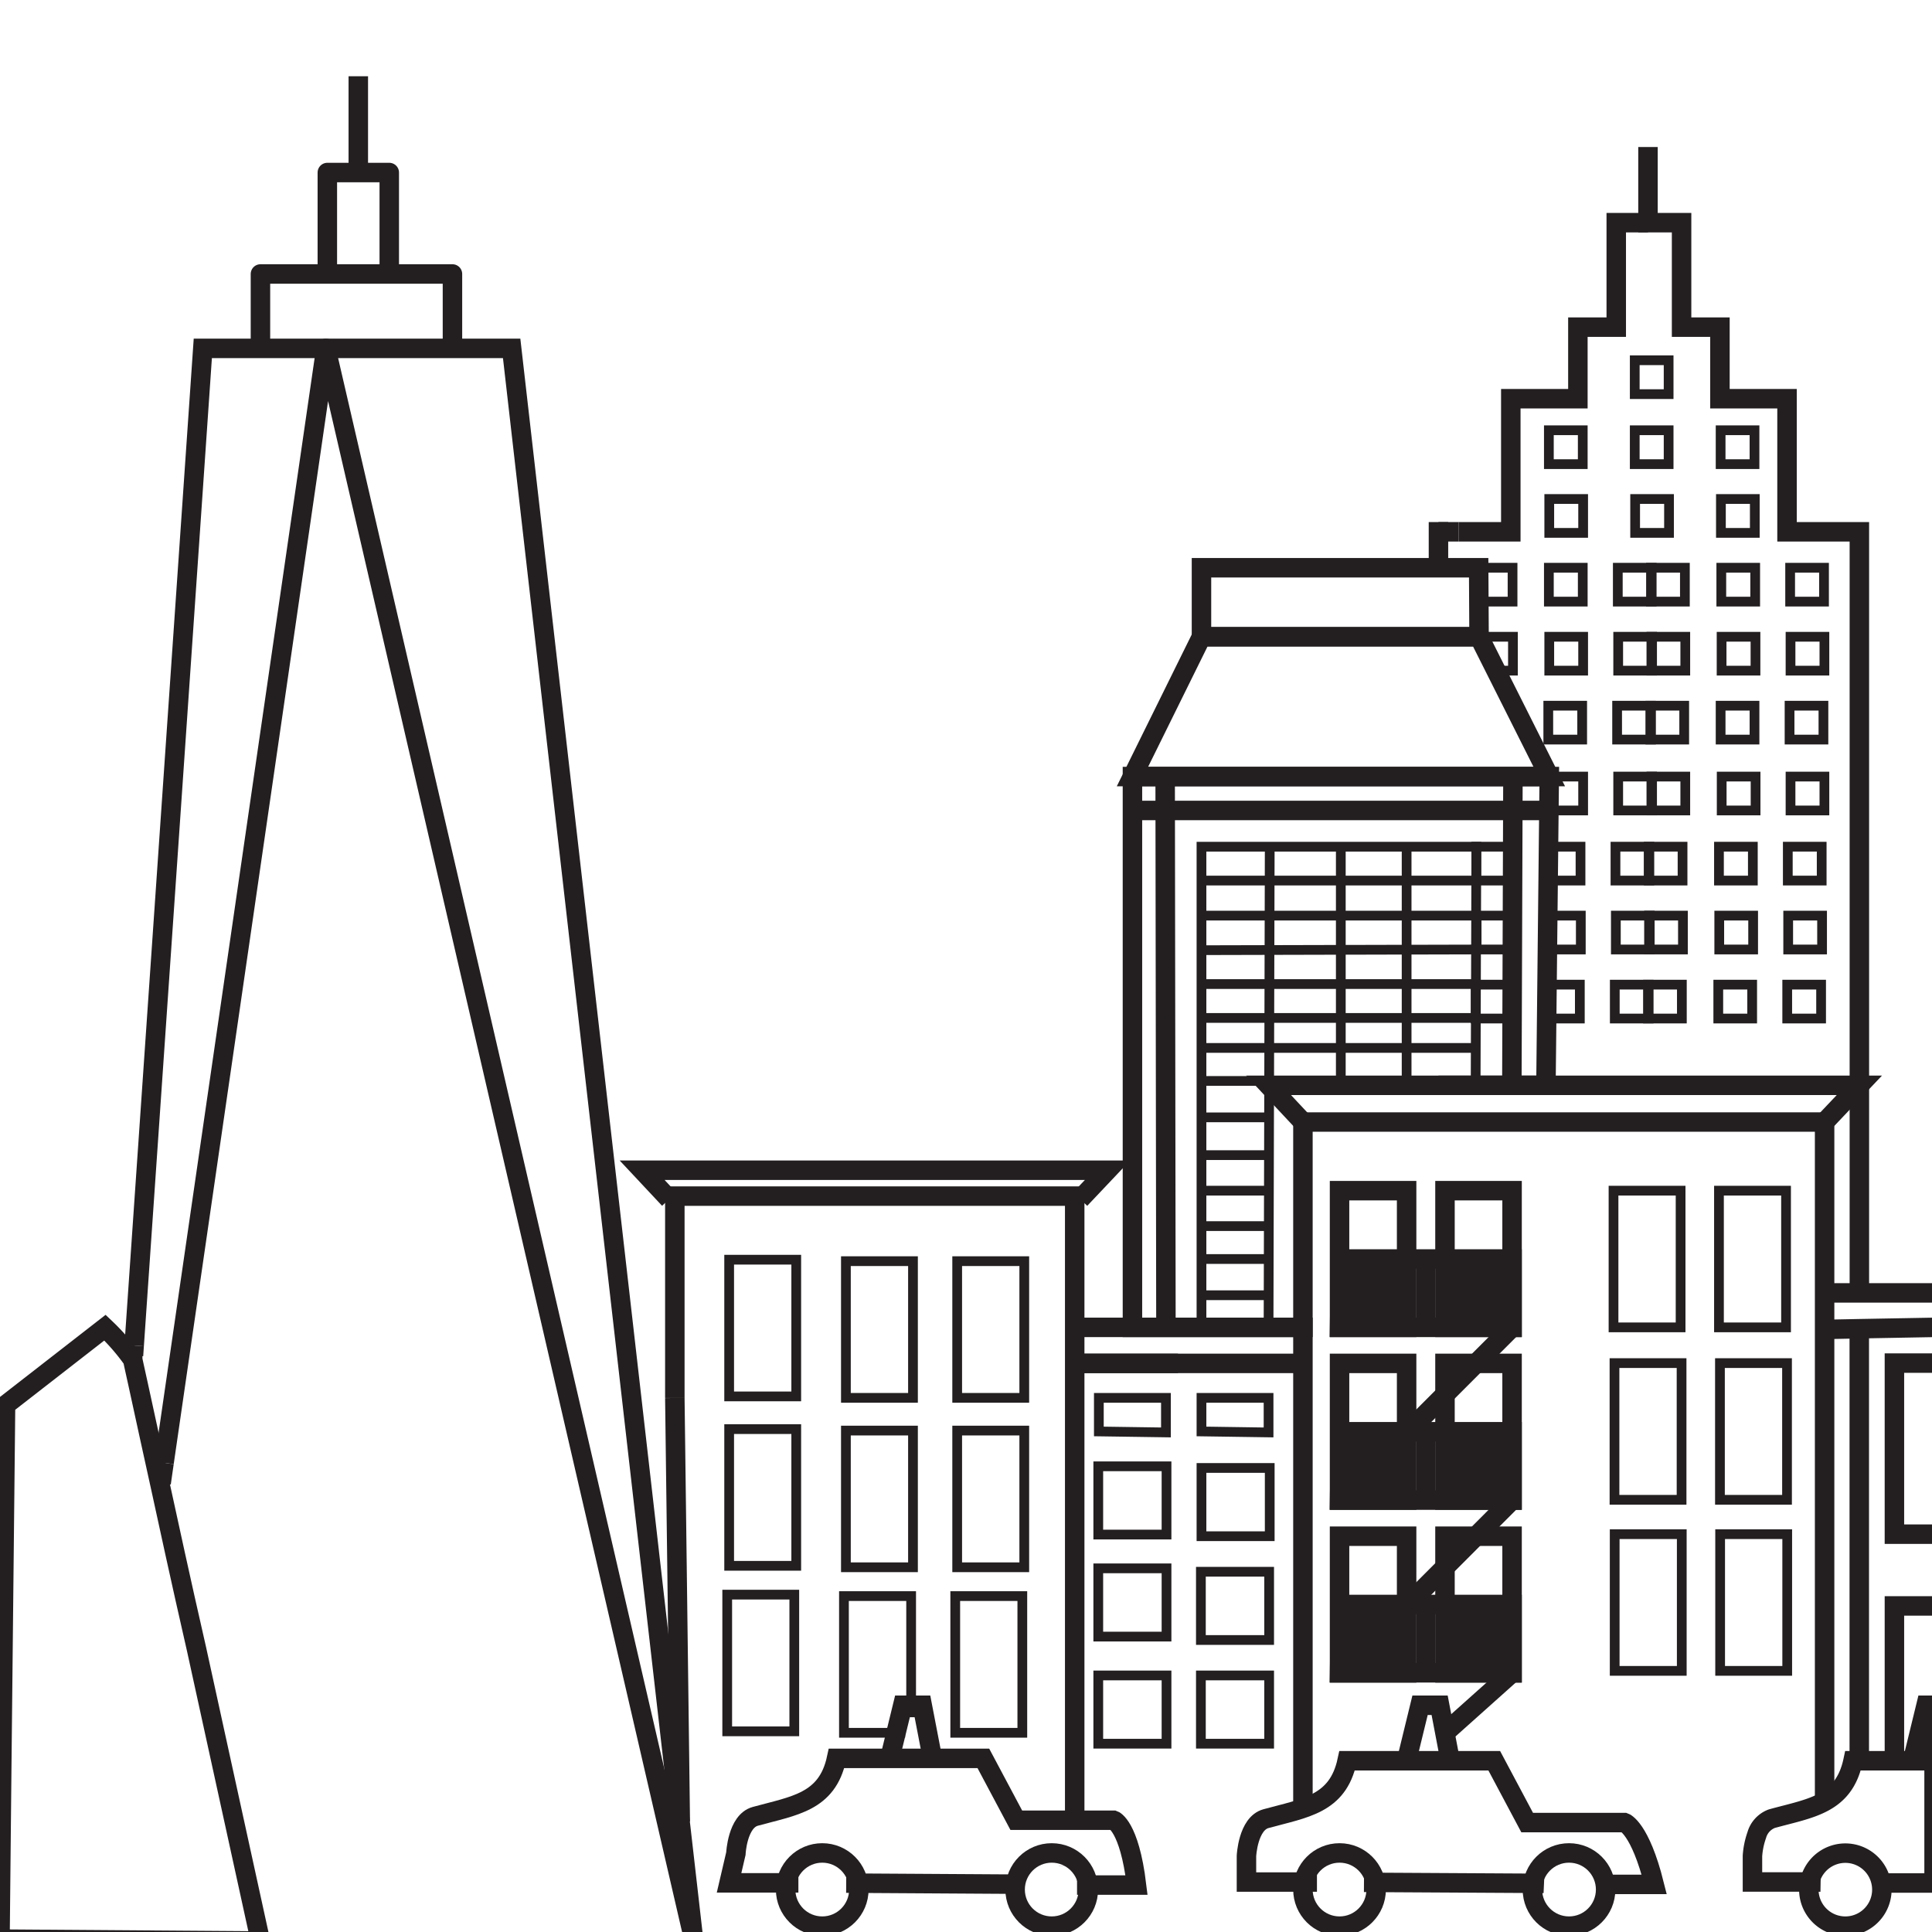 <svg id="Layer_2" data-name="Layer 2" xmlns="http://www.w3.org/2000/svg" viewBox="0 0 198.43 198.43"><defs><style>.cls-1,.cls-2,.cls-3{fill:none;}.cls-1,.cls-2,.cls-3,.cls-4,.cls-5{stroke:#231f20;}.cls-1,.cls-2,.cls-5{stroke-miterlimit:10;}.cls-1,.cls-3,.cls-4{stroke-width:2px;}.cls-3,.cls-4{stroke-linejoin:round;}.cls-4,.cls-5{fill:#fff;}</style></defs><line class="cls-1" x1="198.66" y1="193.36" x2="198.66" y2="175.14"/><polygon class="cls-1" points="198.66 175.14 198.66 180.8 196.44 180.8 197.82 175.14 198.66 175.14"/><path class="cls-1" d="M185.86,193.29l-5.87,0v-2.67a8,8,0,0,1,.44-2.14,2.53,2.53,0,0,1,1.55-1.69c4-1.1,7.38-1.45,8.34-5.95h8.34v12.56l-5.43,0h-.47"/><line class="cls-1" x1="186.99" y1="193.3" x2="186.38" y2="193.29"/><path class="cls-1" d="M185.86,193.31a3.75,3.75,0,1,1-.08.76,3.76,3.76,0,0,1,.08-.76"/><polyline class="cls-1" points="190.97 132.79 190.97 54.62 183.54 54.62 183.54 40.95 176.65 40.95 176.65 33.6 172.71 33.6 172.71 22.87 169.26 22.87 169.26 15.1"/><polyline class="cls-1" points="149.82 54.62 155.17 54.62 155.17 40.95 162.06 40.95 162.06 33.6 166 33.6 166 22.87 169.26 22.87"/><line class="cls-1" x1="147.74" y1="54.62" x2="149.82" y2="54.62"/><line class="cls-1" x1="147.74" y1="111.47" x2="147.74" y2="110.57"/><rect class="cls-2" x="159.08" y="44.19" width="3.48" height="3.48"/><rect class="cls-2" x="167.9" y="44.19" width="3.48" height="3.48"/><rect class="cls-2" x="176.72" y="44.19" width="3.48" height="3.48"/><rect class="cls-2" x="159.12" y="51.25" width="3.48" height="3.48"/><rect class="cls-2" x="167.94" y="51.25" width="3.48" height="3.48"/><rect class="cls-2" x="176.75" y="51.25" width="3.48" height="3.48"/><rect class="cls-2" x="167.9" y="37" width="3.48" height="3.48"/><rect class="cls-2" x="151.87" y="58.31" width="3.48" height="3.48"/><rect class="cls-2" x="159.08" y="58.31" width="3.48" height="3.48"/><rect class="cls-2" x="166.16" y="58.31" width="3.48" height="3.48"/><polyline class="cls-2" points="151.91 65.4 155.39 65.4 155.39 68.88 152.86 68.88"/><rect class="cls-2" x="159.12" y="65.4" width="3.48" height="3.48"/><rect class="cls-2" x="166.2" y="65.4" width="3.48" height="3.48"/><rect class="cls-2" x="169.57" y="58.31" width="3.48" height="3.48"/><rect class="cls-2" x="176.79" y="58.31" width="3.48" height="3.48"/><rect class="cls-2" x="183.86" y="58.31" width="3.48" height="3.48"/><rect class="cls-2" x="169.61" y="65.4" width="3.48" height="3.48"/><rect class="cls-2" x="176.82" y="65.4" width="3.48" height="3.48"/><rect class="cls-2" x="183.9" y="65.4" width="3.48" height="3.48"/><rect class="cls-2" x="159.02" y="72.48" width="3.48" height="3.48"/><rect class="cls-2" x="166.09" y="72.48" width="3.48" height="3.48"/><rect class="cls-2" x="159.12" y="79.76" width="3.48" height="3.48"/><rect class="cls-2" x="166.2" y="79.76" width="3.48" height="3.48"/><rect class="cls-2" x="169.5" y="72.48" width="3.48" height="3.48"/><rect class="cls-2" x="176.72" y="72.48" width="3.48" height="3.48"/><rect class="cls-2" x="183.8" y="72.48" width="3.48" height="3.48"/><rect class="cls-2" x="169.61" y="79.76" width="3.48" height="3.48"/><rect class="cls-2" x="176.83" y="79.76" width="3.48" height="3.48"/><rect class="cls-2" x="183.9" y="79.76" width="3.48" height="3.48"/><rect class="cls-2" x="151.63" y="86.96" width="3.48" height="3.48"/><rect class="cls-2" x="158.85" y="86.96" width="3.48" height="3.48"/><rect class="cls-2" x="165.92" y="86.96" width="3.48" height="3.48"/><rect class="cls-2" x="151.66" y="94.04" width="3.48" height="3.48"/><rect class="cls-2" x="158.88" y="94.04" width="3.48" height="3.48"/><rect class="cls-2" x="165.96" y="94.04" width="3.48" height="3.48"/><rect class="cls-2" x="169.33" y="86.96" width="3.48" height="3.48"/><rect class="cls-2" x="176.55" y="86.96" width="3.48" height="3.48"/><rect class="cls-2" x="183.62" y="86.96" width="3.48" height="3.48"/><rect class="cls-2" x="169.37" y="94.04" width="3.48" height="3.48"/><rect class="cls-2" x="176.58" y="94.04" width="3.48" height="3.48"/><rect class="cls-2" x="183.66" y="94.04" width="3.48" height="3.48"/><rect class="cls-2" x="151.56" y="101.13" width="3.48" height="3.48"/><rect class="cls-2" x="158.78" y="101.13" width="3.48" height="3.48"/><rect class="cls-2" x="165.85" y="101.13" width="3.48" height="3.48"/><rect class="cls-2" x="169.26" y="101.13" width="3.48" height="3.48"/><rect class="cls-2" x="176.48" y="101.13" width="3.48" height="3.48"/><rect class="cls-2" x="183.56" y="101.13" width="3.48" height="3.48"/><polyline class="cls-3" points="33.62 28.14 33.62 17.72 39.98 17.72 39.98 28.14"/><polyline class="cls-3" points="26.75 34.9 26.75 28.14 46.47 28.14 46.47 34.9"/><polyline class="cls-1" points="13.78 138.2 20.83 35.78 52.55 35.78 71.25 199.36"/><line class="cls-1" x1="13.71" y1="139.23" x2="13.78" y2="138.2"/><line class="cls-3" x1="16.85" y1="150.24" x2="16.55" y2="152.33"/><polyline class="cls-3" points="71.25 199.16 33.47 35.78 16.85 150.24"/><line class="cls-4" x1="36.8" y1="7.83" x2="36.8" y2="17.72"/><path class="cls-1" d="M26.75,199.36l-5.32-24.3-1.25-5.71L19,164.14l-1-4.51-1.28-5.86-.08-.37-1.29-5.87-1.13-5.19-.48-2.18-.11-.52a22.06,22.06,0,0,0-2.85-3.28L.57,144.3l-.42,40L0,199.16l25.07.18Z"/><polyline class="cls-1" points="110.38 136.33 133.82 136.33 133.82 185.7"/><polyline class="cls-1" points="147.74 111.47 130.29 111.47 133.82 115.24 130.29 111.47 190.97 111.47 187.4 115.24"/><polyline class="cls-1" points="187.4 184.99 187.4 115.24 133.82 115.24 133.82 136.33 116.31 136.33 116.31 79.76 159.12 79.76 158.78 111.47 147.74 111.47"/><line class="cls-1" x1="198.66" y1="132.79" x2="187.4" y2="132.79"/><rect class="cls-1" x="137.58" y="122.29" width="6.89" height="14.04"/><rect class="cls-1" x="148.41" y="122.29" width="6.89" height="14.04"/><rect class="cls-2" x="165.72" y="122.29" width="6.89" height="14.04"/><rect class="cls-2" x="176.55" y="122.29" width="6.89" height="14.04"/><rect class="cls-2" x="165.82" y="140" width="6.89" height="14.04"/><rect class="cls-2" x="176.65" y="140" width="6.89" height="14.04"/><rect class="cls-2" x="165.84" y="157.57" width="6.89" height="14.04"/><rect class="cls-2" x="176.67" y="157.57" width="6.89" height="14.04"/><polygon class="cls-1" points="137.7 129.31 140.04 129.31 155.3 129.31 155.3 136.33 139.99 136.33 137.58 136.33 137.7 129.31"/><line class="cls-1" x1="146.44" y1="129.31" x2="146.44" y2="136.33"/><line class="cls-1" x1="150.2" y1="129.31" x2="150.2" y2="136.33"/><line class="cls-1" x1="151.85" y1="129.45" x2="151.85" y2="136.47"/><line class="cls-1" x1="153.52" y1="129.31" x2="153.52" y2="136.33"/><line class="cls-1" x1="139.37" y1="129.38" x2="139.37" y2="136.4"/><line class="cls-1" x1="141.02" y1="129.52" x2="141.02" y2="136.54"/><line class="cls-1" x1="142.68" y1="129.38" x2="142.68" y2="136.4"/><rect class="cls-1" x="137.58" y="140.03" width="6.89" height="14.04"/><rect class="cls-1" x="148.41" y="140.03" width="6.89" height="14.04"/><polygon class="cls-1" points="137.7 147.05 140.04 147.05 155.3 147.05 155.3 154.07 139.99 154.07 137.58 154.07 137.7 147.05"/><line class="cls-1" x1="146.44" y1="147.05" x2="146.44" y2="154.07"/><line class="cls-1" x1="150.2" y1="147.05" x2="150.2" y2="154.07"/><line class="cls-1" x1="151.85" y1="147.19" x2="151.85" y2="154.21"/><line class="cls-1" x1="153.52" y1="147.05" x2="153.52" y2="154.07"/><line class="cls-1" x1="139.37" y1="147.12" x2="139.37" y2="154.14"/><line class="cls-1" x1="141.02" y1="147.26" x2="141.02" y2="154.27"/><line class="cls-1" x1="142.68" y1="147.12" x2="142.68" y2="154.14"/><rect class="cls-1" x="137.58" y="157.78" width="6.89" height="14.04"/><rect class="cls-1" x="148.41" y="157.78" width="6.89" height="14.04"/><polygon class="cls-1" points="137.7 164.79 140.04 164.79 155.3 164.79 155.3 171.81 139.99 171.81 137.58 171.81 137.7 164.79"/><line class="cls-1" x1="146.44" y1="164.79" x2="146.44" y2="171.81"/><line class="cls-1" x1="150.2" y1="164.79" x2="150.2" y2="171.81"/><line class="cls-1" x1="151.85" y1="164.93" x2="151.85" y2="171.95"/><line class="cls-1" x1="153.52" y1="164.79" x2="153.52" y2="171.81"/><line class="cls-1" x1="139.37" y1="164.86" x2="139.37" y2="171.88"/><line class="cls-1" x1="141.02" y1="165" x2="141.02" y2="172.02"/><line class="cls-1" x1="142.68" y1="164.86" x2="142.68" y2="171.88"/><line class="cls-1" x1="137.58" y1="171.81" x2="155.3" y2="154.07"/><line class="cls-1" x1="137.58" y1="154.07" x2="155.3" y2="136.33"/><line class="cls-1" x1="155.3" y1="171.81" x2="148.41" y2="177.97"/><line class="cls-1" x1="110.8" y1="140.03" x2="133.82" y2="140.03"/><polygon class="cls-2" points="123.4 143.57 130.29 143.57 130.29 147.12 123.4 147.02 123.4 143.57"/><polygon class="cls-2" points="112.86 143.57 119.75 143.57 119.75 147.12 112.86 147.02 112.86 143.57"/><rect class="cls-2" x="123.4" y="150.77" width="7.01" height="7.01"/><rect class="cls-2" x="112.8" y="150.6" width="7.01" height="7.01"/><rect class="cls-2" x="123.34" y="161.43" width="7.01" height="7.01"/><rect class="cls-2" x="123.34" y="172.08" width="7.01" height="7.01"/><polyline class="cls-1" points="187.4 136.54 190.96 136.47 198.66 136.33"/><line class="cls-1" x1="190.96" y1="180.8" x2="190.96" y2="136.47"/><polyline class="cls-1" points="198.66 140 194.57 140 194.57 157.57 198.66 157.57"/><polyline class="cls-1" points="198.66 164.94 194.57 164.94 194.57 180.8"/><polygon class="cls-1" points="123.4 65.4 116.31 79.76 159.12 79.76 151.91 65.4 123.4 65.4"/><polygon class="cls-1" points="123.4 58.31 123.4 65.4 151.91 65.4 151.87 58.31 123.4 58.31"/><line class="cls-1" x1="119.67" y1="79.83" x2="119.75" y2="136.54"/><line class="cls-1" x1="116.3" y1="83.24" x2="159.12" y2="83.24"/><line class="cls-1" x1="155.39" y1="79.76" x2="155.28" y2="111.02"/><polyline class="cls-2" points="151.56 111.02 151.63 86.96 123.4 86.96 123.4 136.33"/><line class="cls-2" x1="130.29" y1="136.33" x2="130.41" y2="86.96"/><line class="cls-2" x1="137.71" y1="111.47" x2="137.71" y2="86.96"/><line class="cls-2" x1="144.47" y1="111.02" x2="144.47" y2="86.96"/><line class="cls-2" x1="123.4" y1="90.44" x2="151.63" y2="90.44"/><line class="cls-2" x1="123.4" y1="94.04" x2="151.66" y2="94.04"/><line class="cls-2" x1="123.4" y1="97.59" x2="151.66" y2="97.52"/><line class="cls-2" x1="123.4" y1="101.07" x2="151.56" y2="101.07"/><line class="cls-2" x1="123.4" y1="104.55" x2="151.56" y2="104.55"/><line class="cls-5" x1="123.4" y1="107.63" x2="151.56" y2="107.63"/><line class="cls-2" x1="123.4" y1="111.02" x2="130.29" y2="111.02"/><line class="cls-2" x1="123.4" y1="114.76" x2="130.29" y2="114.76"/><line class="cls-2" x1="123.4" y1="118.64" x2="130.29" y2="118.64"/><line class="cls-2" x1="123.06" y1="122.29" x2="130.29" y2="122.29"/><line class="cls-2" x1="123.4" y1="125.93" x2="130.29" y2="125.93"/><line class="cls-2" x1="123.4" y1="129.31" x2="130.35" y2="129.31"/><line class="cls-2" x1="123.4" y1="133.03" x2="130.29" y2="133.03"/><polyline class="cls-1" points="91.34 180.8 92.72 175.14 94.72 175.14 95.81 180.8"/><circle class="cls-1" cx="84.45" cy="194.07" r="3.76"/><circle class="cls-1" cx="108.02" cy="194.07" r="3.76"/><line class="cls-1" x1="104.86" y1="193.52" x2="86.91" y2="193.41"/><path class="cls-1" d="M82,193.38l-7.12,0,.7-3s.15-3.33,2-3.83c4-1.1,7.37-1.45,8.34-5.95H101l3.38,6.35h10s1.61.56,2.35,6.66l-6.11,0"/><polyline class="cls-1" points="144.47 180.8 145.85 175.14 147.86 175.14 148.94 180.8"/><line class="cls-1" x1="157.77" y1="193.43" x2="140.09" y2="193.33"/><line class="cls-1" x1="158.58" y1="193.44" x2="158.35" y2="193.43"/><path class="cls-1" d="M135.26,193.3l-7.24,0v-2.68s.15-3.32,2-3.83c4-1.1,7.37-1.45,8.34-5.95h15.11l3.38,6.35h10s1.6.56,3.05,6.35l-5.5,0"/><circle class="cls-1" cx="137.58" cy="194.07" r="3.76"/><circle class="cls-1" cx="161.15" cy="194.07" r="3.76"/><polyline class="cls-1" points="88.39 120.19 65.95 120.19 68.73 123.16 65.95 120.19 113.75 120.19 110.94 123.16"/><polyline class="cls-1" points="110.38 187.08 110.38 122.85 69.31 122.85 69.31 143.58"/><line class="cls-1" x1="109.73" y1="191.67" x2="109.73" y2="191.66"/><line class="cls-1" x1="120.99" y1="140.03" x2="109.73" y2="140.03"/><rect class="cls-2" x="86.88" y="129.53" width="6.89" height="14.04"/><rect class="cls-2" x="98.31" y="129.53" width="6.89" height="14.04"/><line class="cls-1" x1="69.31" y1="143.58" x2="69.87" y2="187.08"/><rect class="cls-2" x="74.89" y="129.38" width="6.89" height="14.04"/><rect class="cls-2" x="86.88" y="146.93" width="6.89" height="14.04"/><rect class="cls-2" x="98.31" y="146.93" width="6.89" height="14.04"/><rect class="cls-2" x="74.89" y="146.78" width="6.89" height="14.04"/><polyline class="cls-2" points="92.96 177.97 86.68 177.97 86.68 163.93 93.58 163.93 93.58 176.37"/><rect class="cls-2" x="98.11" y="163.93" width="6.89" height="14.04"/><rect class="cls-2" x="74.69" y="163.78" width="6.89" height="14.04"/><rect class="cls-2" x="112.8" y="161.08" width="7.01" height="7.01"/><rect class="cls-2" x="112.8" y="172.08" width="7.01" height="7.01"/><line class="cls-1" x1="147.74" y1="53.62" x2="147.74" y2="57.56"/></svg>
